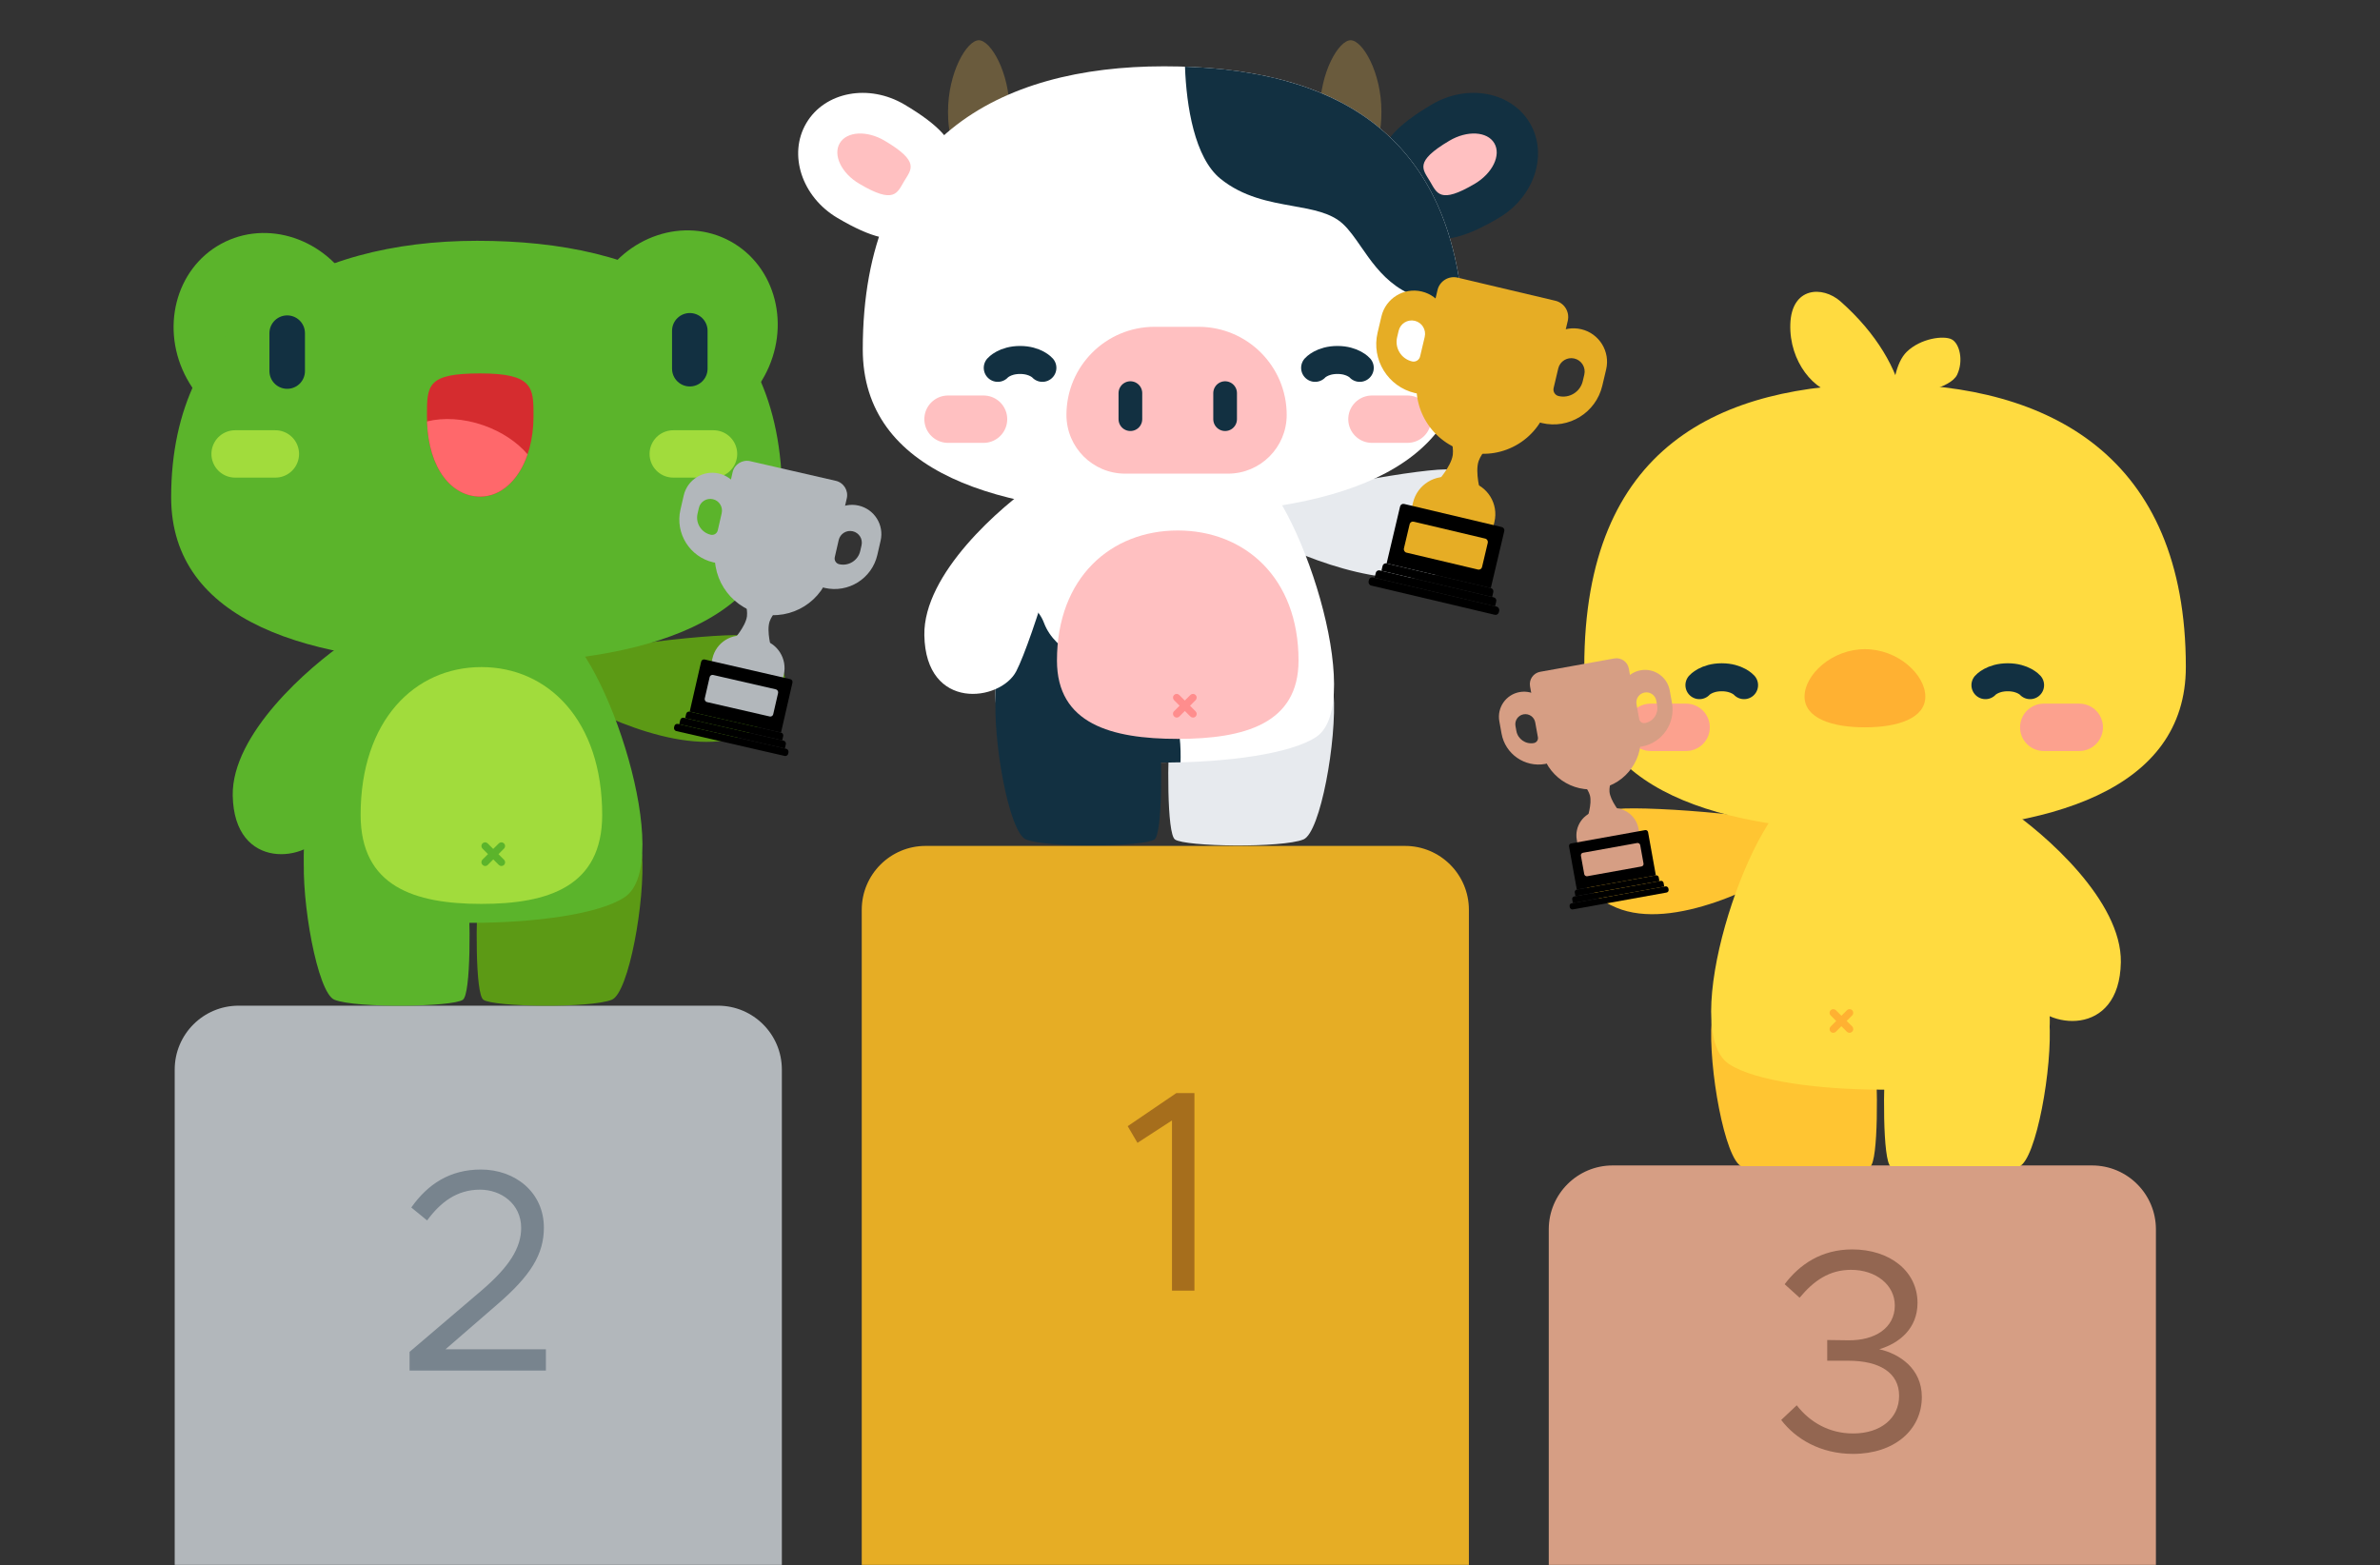 <svg width="561" height="369" viewBox="0 0 561 369" fill="none" xmlns="http://www.w3.org/2000/svg">
<rect x="0" y="0" width="561" height="369" fill="#333333" stroke="none"/>
<g clip-path="url(#clip0_2535_235)">
<path d="M213.199 24.647C230.1 34.649 224.879 39.635 220.512 47.013C216.146 54.392 213.944 61.165 197.387 51.366C188.982 46.392 185.708 36.378 190.074 29C194.441 21.622 204.794 19.673 213.199 24.647Z" fill="white"/>
<path d="M237.976 26.356C237.976 35.671 234.726 35.726 230.718 35.726C226.71 35.726 223.461 35.671 223.461 26.356C223.461 17.04 227.909 9.488 230.718 9.488C233.528 9.488 237.976 17.04 237.976 26.356Z" fill="#6A5B3D"/>
<path d="M325.624 26.356C325.624 35.671 322.375 35.726 318.367 35.726C314.359 35.726 311.109 35.671 311.109 26.356C311.109 17.04 315.557 9.488 318.367 9.488C321.176 9.488 325.624 17.04 325.624 26.356Z" fill="#6A5B3D"/>
<path d="M337.476 24.647C320.576 34.649 325.797 39.635 330.163 47.013C334.53 54.392 336.731 61.165 353.289 51.366C361.694 46.392 364.968 36.378 360.602 29C356.235 21.622 345.882 19.673 337.476 24.647Z" fill="#123041"/>
<path d="M341.642 33.172C333.218 38.157 335.399 39.93 337.056 42.73C338.713 45.529 339.389 48.193 347.641 43.309C351.83 40.83 353.884 36.551 352.227 33.752C350.57 30.952 345.831 30.692 341.642 33.172Z" fill="#FFC0C1"/>
<path d="M208.53 33.172C216.953 38.157 214.772 39.93 213.116 42.73C211.459 45.529 210.783 48.193 202.531 43.309C198.341 40.83 196.288 36.551 197.945 33.752C199.602 30.952 204.341 30.692 208.53 33.172Z" fill="#FFC0C1"/>
<path d="M343.248 133.788C330.574 140.683 308.147 131.981 298.517 126.769C297.944 125.672 296.992 122.818 297.765 120.18C298.73 116.884 332.712 110.664 340.765 110.649C348.817 110.635 359.091 125.169 343.248 133.788Z" fill="#E7EAEE"/>
<path d="M307.242 197.88C311.246 196.243 315.145 174.43 314.354 163.57L275.896 169.708C275.105 178.522 275.053 196.495 276.949 197.88C279.32 199.611 302.237 199.926 307.242 197.88Z" fill="#E7EAEE"/>
<path d="M310.248 173.717C322.217 165.758 306.037 116.106 294.346 109.852C282.655 103.598 263.64 104.546 255.289 109.852C246.938 115.158 226.301 165.568 238.271 173.717C250.24 181.866 298.278 181.677 310.248 173.717Z" fill="white"/>
<path fill-rule="evenodd" clip-rule="evenodd" d="M278.271 179.702C278.364 176.764 278.268 170.771 276.224 167.197C272.953 161.475 262.268 157.706 262.268 157.706C257.988 157.055 248.758 153.966 246.078 146.82C244.938 143.778 242.306 141.741 239.265 140.412C234.489 154.793 232.248 169.612 238.276 173.716C244.794 178.154 262.009 180.118 278.271 179.702Z" fill="#123041"/>
<path d="M241.84 197.88C237.836 196.243 233.938 174.43 234.728 163.57L273.186 169.708C273.977 178.522 274.029 196.495 272.133 197.88C269.762 199.611 246.845 199.926 241.84 197.88Z" fill="#123041"/>
<path d="M217.881 149.732C217.634 135.305 235.726 119.45 244.803 113.326C246.041 113.326 249.012 113.803 250.992 115.708C253.468 118.089 243.256 151.092 239.543 158.237C235.829 165.382 218.191 167.764 217.881 149.732Z" fill="white"/>
<path d="M306.083 155.707C306.083 170.599 293.336 174.176 277.612 174.176C261.888 174.176 249.141 170.599 249.141 155.707C249.141 136.13 261.888 125.049 277.612 125.049C293.336 125.049 306.083 136.13 306.083 155.707Z" fill="#FFC0C1"/>
<path d="M277.368 169.154C277.482 169.154 277.596 169.132 277.702 169.089C277.808 169.046 277.905 168.983 277.986 168.902L281.865 165.001C282.007 164.835 282.082 164.622 282.074 164.404C282.065 164.186 281.974 163.979 281.819 163.824C281.664 163.67 281.456 163.579 281.236 163.571C281.017 163.563 280.803 163.637 280.636 163.779L276.749 167.637C276.667 167.717 276.602 167.813 276.558 167.919C276.514 168.024 276.491 168.138 276.491 168.252C276.491 168.366 276.514 168.48 276.558 168.585C276.602 168.691 276.667 168.787 276.749 168.867C276.827 168.954 276.922 169.024 277.029 169.073C277.135 169.122 277.25 169.15 277.368 169.154Z" fill="#FF8D8D"/>
<path d="M281.204 169.154C281.318 169.154 281.431 169.132 281.536 169.089C281.642 169.046 281.738 168.983 281.818 168.903C281.899 168.822 281.964 168.727 282.008 168.621C282.052 168.516 282.074 168.403 282.074 168.289C282.074 168.175 282.052 168.062 282.008 167.956C281.964 167.851 281.899 167.755 281.818 167.675L277.97 163.826C277.89 163.745 277.794 163.681 277.689 163.637C277.584 163.593 277.471 163.57 277.356 163.57C277.242 163.57 277.129 163.593 277.024 163.637C276.918 163.681 276.823 163.745 276.742 163.826C276.581 163.988 276.491 164.207 276.491 164.436C276.491 164.664 276.581 164.884 276.742 165.046L280.599 168.903C280.76 169.063 280.978 169.153 281.204 169.154V169.154Z" fill="#FF8D8D"/>
<path d="M345.165 82.344C345.165 111.48 313.215 121.142 274.384 121.142C235.552 121.142 203.367 111.48 203.367 82.344C203.367 32.664 235.552 15.631 274.384 15.631C313.215 15.631 345.165 30.298 345.165 82.344Z" fill="white"/>
<path fill-rule="evenodd" clip-rule="evenodd" d="M279.318 15.713C279.645 25.009 281.587 37.202 287.678 42.132C293.034 46.469 299.216 47.573 304.741 48.56C309.462 49.403 313.703 50.161 316.537 52.777C318.043 54.167 319.378 56.096 320.825 58.185C325.184 64.481 330.552 72.232 344.62 71.088C340.458 30.133 312.975 16.853 279.318 15.713Z" fill="#123041"/>
<path d="M251.375 97.806C251.375 86.337 260.673 77.039 272.142 77.039H282.526C293.995 77.039 303.293 86.337 303.293 97.806V97.806C303.293 105.453 297.095 111.651 289.448 111.651H265.22C257.574 111.651 251.375 105.453 251.375 97.806V97.806Z" fill="#FFC0C1"/>
<path d="M266.449 92.668V98.81" stroke="#123041" stroke-width="5.583" stroke-linecap="round"/>
<path d="M288.777 92.668L288.777 98.81" stroke="#123041" stroke-width="5.583" stroke-linecap="round"/>
<path d="M223.461 98.812H231.836" stroke="#FFC0C1" stroke-width="11.165" stroke-linecap="round"/>
<path d="M323.387 98.812H331.762" stroke="#FFC0C1" stroke-width="11.165" stroke-linecap="round"/>
<path d="M245.707 86.711C245.707 86.711 244.088 84.854 240.446 84.854C236.803 84.854 235.184 86.711 235.184 86.711" stroke="#123041" stroke-width="6.6" stroke-linecap="round"/>
<path d="M320.516 86.711C320.516 86.711 318.897 84.854 315.254 84.854C311.612 84.854 309.993 86.711 309.993 86.711" stroke="#123041" stroke-width="6.6" stroke-linecap="round"/>
</g>
<g clip-path="url(#clip1_2535_235)">
<path d="M338.842 68.377C339.344 66.257 341.468 64.945 343.588 65.447L366.614 70.894C368.734 71.395 370.045 73.52 369.544 75.64L365.005 94.828C362.999 103.306 354.5 108.553 346.022 106.548V106.548C337.544 104.542 332.297 96.043 334.303 87.565L338.842 68.377Z" fill="#E6AD25"/>
<path d="M351.92 103.891L341.559 101.439C341.559 101.439 342.73 105.106 342.441 107.232C342.06 110.035 338.653 113.72 338.653 113.72L349.015 116.171C349.015 116.171 347.621 111.35 348.536 108.674C349.23 106.644 351.92 103.891 351.92 103.891Z" fill="#E6AD25"/>
<path d="M333.071 118.478C334.074 114.239 338.323 111.616 342.562 112.618L346.4 113.526C350.639 114.529 353.262 118.778 352.26 123.017L351.896 124.553C351.646 125.612 350.583 126.268 349.524 126.017L334.173 122.386C333.113 122.135 332.457 121.073 332.708 120.013L333.071 118.478Z" fill="#E6AD25"/>
<path fill-rule="evenodd" clip-rule="evenodd" d="M372.73 77.607C368.491 76.604 364.242 79.227 363.239 83.466L360.515 94.98C360.014 97.099 361.326 99.224 363.445 99.725C369.804 101.229 376.178 97.294 377.682 90.936L378.59 87.098C379.593 82.859 376.969 78.609 372.73 77.607ZM371.098 84.513C369.402 84.112 367.702 85.162 367.301 86.858L366.211 91.463C366.011 92.311 366.536 93.161 367.383 93.362C369.927 93.964 372.477 92.389 373.079 89.846L373.442 88.31C373.843 86.615 372.794 84.915 371.098 84.513Z" fill="#E6AD25"/>
<path fill-rule="evenodd" clip-rule="evenodd" d="M335.118 68.714C339.357 69.716 341.98 73.966 340.977 78.205L338.254 89.718C337.752 91.837 335.628 93.149 333.508 92.648C327.15 91.144 323.214 84.77 324.719 78.411L325.626 74.573C326.629 70.334 330.878 67.711 335.118 68.714ZM333.48 75.622C335.176 76.023 336.226 77.723 335.824 79.419L334.735 84.025C334.534 84.873 333.684 85.398 332.836 85.197C330.293 84.595 328.718 82.046 329.32 79.502L329.683 77.966C330.084 76.271 331.784 75.221 333.48 75.622Z" fill="#E6AD25"/>
<path d="M330.022 119.381C330.122 118.957 330.547 118.695 330.971 118.795L353.997 124.242C354.421 124.342 354.683 124.767 354.583 125.191L351.405 138.623L326.844 132.813L330.022 119.381Z" fill="black"/>
<rect x="332.457" y="122.791" width="18.93" height="7.493" rx="0.789" transform="rotate(13.309 332.457 122.791)" fill="#E6AD25"/>
<path d="M325.897 133.394C325.997 132.971 326.422 132.708 326.846 132.809L351.407 138.619C351.831 138.719 352.093 139.144 351.993 139.568L351.721 140.719L325.624 134.546L325.897 133.394Z" fill="black"/>
<path d="M324.287 135.043C324.387 134.619 324.812 134.357 325.236 134.457L352.1 140.812C352.524 140.912 352.787 141.337 352.686 141.761L352.414 142.912L324.015 136.194L324.287 135.043Z" fill="black"/>
<rect x="322.867" y="135.922" width="31.549" height="1.972" rx="0.789" transform="rotate(13.309 322.867 135.922)" fill="black"/>
</g>
<path d="M365.066 289.791C365.066 281.471 371.811 274.727 380.131 274.727H493.117C501.437 274.727 508.181 281.471 508.181 289.791V368.881H365.066V289.791Z" fill="#D69E84"/>
<path d="M203.125 214.469C203.125 206.149 209.87 199.404 218.19 199.404H331.175C339.495 199.404 346.24 206.149 346.24 214.469V368.882H203.125V214.469Z" fill="#E6AD25"/>
<path d="M41.18 252.131C41.18 243.811 47.924 237.066 56.244 237.066H169.23C177.55 237.066 184.295 243.811 184.295 252.131V368.883H41.18V252.131Z" fill="#B2B7BB"/>
<path d="M276.255 304.246V264.114L268.12 269.401L265.815 265.47L277.272 257.674H281.543V304.246H276.255Z" fill="#A66E1C"/>
<path d="M96.542 323.078V318.672L113.558 304.164C120.133 298.538 122.845 294.063 122.845 289.454C122.845 283.759 118.1 280.437 113.151 280.437C107.727 280.437 103.863 283.352 100.677 287.691L96.949 284.64C100.813 279.149 106.033 275.692 113.354 275.692C121.421 275.692 128.2 281.048 128.2 289.386C128.2 295.69 125.082 300.707 117.218 307.486L105.016 318.062H128.675V323.078H96.542Z" fill="#78848E"/>
<path d="M436.802 342.722C429.142 342.722 423.244 339.197 419.854 334.722L423.515 331.265C426.565 335.197 431.108 337.909 436.802 337.909C443.31 337.909 447.649 334.316 447.649 329.028C447.649 323.537 442.971 320.757 435.65 320.757H430.701V315.876L435.717 315.944C441.954 316.012 446.632 313.029 446.632 307.741C446.632 302.86 442.157 299.335 436.327 299.335C431.175 299.335 427.515 301.911 424.193 305.911L420.668 302.725C424.193 298.047 429.345 294.522 436.599 294.522C445.479 294.522 451.987 299.674 451.987 307.131C451.987 313.097 447.784 316.622 442.971 318.046C447.716 319.13 453.004 322.588 453.004 329.299C453.004 337.095 446.496 342.722 436.802 342.722Z" fill="#936651"/>
<g clip-path="url(#clip2_2535_235)">
<ellipse cx="63.646" cy="78.585" rx="22.315" ry="24.047" transform="rotate(-28.69 63.646 78.585)" fill="#5BB42B"/>
<ellipse cx="22.315" cy="24.047" rx="22.315" ry="24.047" transform="matrix(-0.877 -0.48 -0.48 0.877 191.715 67.582)" fill="#5BB42B"/>
<path d="M176.144 173.005C163.056 179.078 141.229 168.964 131.951 163.148C131.45 162.016 130.681 159.107 131.62 156.525C132.794 153.296 167.104 149.256 175.141 149.755C183.178 150.254 192.504 165.414 176.144 173.005Z" fill="#5C9A15"/>
<path d="M144.222 235.661C148.226 234.024 152.125 212.211 151.335 201.352L112.876 207.49C112.086 216.303 112.033 234.276 113.93 235.661C116.301 237.392 139.218 237.707 144.222 235.661Z" fill="#5C9A15"/>
<path d="M147.228 211.5C159.198 203.541 143.018 153.889 131.326 147.635C119.635 141.381 100.62 142.329 92.269 147.635C83.918 152.942 63.282 203.351 75.251 211.5C87.221 219.649 135.259 219.46 147.228 211.5Z" fill="#5BB42B"/>
<path d="M78.82 235.661C74.817 234.024 70.918 212.211 71.708 201.352L110.167 207.49C110.957 216.303 111.01 234.276 109.113 235.661C106.742 237.392 83.825 237.707 78.82 235.661Z" fill="#5BB42B"/>
<path d="M54.858 187.515C54.61 173.089 72.703 157.234 81.78 151.109C83.017 151.109 85.988 151.586 87.969 153.491C90.444 155.873 80.233 188.876 76.519 196.021C72.806 203.166 55.167 205.547 54.858 187.515Z" fill="#5BB42B"/>
<path d="M141.946 192.087C141.946 209.009 129.199 213.074 113.475 213.074C97.751 213.074 85.004 209.009 85.004 192.087C85.004 169.84 97.751 157.248 113.475 157.248C129.199 157.248 141.946 169.84 141.946 192.087Z" fill="#A1DC3C"/>
<path d="M114.352 204.142C114.467 204.143 114.58 204.121 114.686 204.077C114.793 204.034 114.889 203.971 114.971 203.89L118.849 199.989C118.992 199.824 119.066 199.61 119.058 199.392C119.049 199.174 118.959 198.967 118.803 198.813C118.648 198.658 118.44 198.568 118.221 198.559C118.001 198.551 117.787 198.625 117.62 198.767L113.733 202.625C113.651 202.705 113.587 202.801 113.542 202.907C113.498 203.013 113.475 203.126 113.475 203.24C113.475 203.355 113.498 203.468 113.542 203.574C113.587 203.679 113.651 203.775 113.733 203.856C113.812 203.942 113.907 204.012 114.013 204.062C114.12 204.111 114.235 204.138 114.352 204.142Z" fill="#5BB42B"/>
<path d="M118.189 204.142C118.303 204.143 118.415 204.121 118.521 204.078C118.626 204.035 118.722 203.971 118.803 203.891C118.884 203.811 118.948 203.715 118.992 203.61C119.036 203.504 119.059 203.391 119.059 203.277C119.059 203.163 119.036 203.05 118.992 202.944C118.948 202.839 118.884 202.743 118.803 202.663L114.955 198.814C114.874 198.733 114.779 198.669 114.673 198.625C114.568 198.581 114.455 198.559 114.341 198.559C114.227 198.559 114.114 198.581 114.008 198.625C113.903 198.669 113.807 198.733 113.727 198.814C113.566 198.976 113.475 199.196 113.475 199.424C113.475 199.653 113.566 199.872 113.727 200.034L117.584 203.891C117.745 204.051 117.962 204.141 118.189 204.142V204.142Z" fill="#5BB42B"/>
<path d="M184.374 117.203C184.374 146.647 151.922 156.411 112.479 156.411C73.035 156.411 40.344 146.647 40.344 117.203C40.344 74.905 73.035 56.762 112.479 56.762C151.922 56.762 184.374 71.556 184.374 117.203Z" fill="#5BB42B"/>
<path d="M67.695 78.535V87.468" stroke="#123041" stroke-width="8.374" stroke-linecap="round"/>
<path d="M162.598 77.977V86.91" stroke="#123041" stroke-width="8.374" stroke-linecap="round"/>
<path d="M55.418 107.004H64.91" stroke="#A1DC3C" stroke-width="11.165" stroke-linecap="round"/>
<path d="M158.695 107.004H168.187" stroke="#A1DC3C" stroke-width="11.165" stroke-linecap="round"/>
<path d="M125.758 98.105C125.758 91.397 125.758 88.025 113.198 88.025C100.637 88.025 100.637 90.798 100.637 98.105C100.637 110.076 106.26 117.055 113.198 117.055C120.135 117.055 125.758 109.239 125.758 98.105Z" fill="#D52C2F"/>
<path fill-rule="evenodd" clip-rule="evenodd" d="M100.656 99.342C101.031 110.556 106.502 117.055 113.197 117.055C118.056 117.055 122.27 113.22 124.359 107.097C121.93 104.257 118.334 101.794 113.991 100.271C109.257 98.612 104.519 98.379 100.656 99.342Z" fill="#FF686B"/>
</g>
<g clip-path="url(#clip3_2535_235)">
<path d="M172.693 111.303C173.119 109.445 174.971 108.285 176.828 108.711L197.008 113.341C198.865 113.767 200.026 115.619 199.599 117.476L195.741 134.293C194.036 141.722 186.631 146.364 179.201 144.659V144.659C171.771 142.954 167.13 135.549 168.835 128.119L172.693 111.303Z" fill="#B2B7BB"/>
<path d="M184.343 142.298L175.262 140.215C175.262 140.215 176.308 143.416 176.068 145.278C175.751 147.733 172.792 150.977 172.792 150.977L181.873 153.061C181.873 153.061 180.625 148.851 181.41 146.503C182.005 144.724 184.343 142.298 184.343 142.298Z" fill="#B2B7BB"/>
<path d="M167.937 155.174C168.789 151.459 172.492 149.138 176.207 149.991L179.57 150.762C183.285 151.615 185.606 155.317 184.754 159.032L184.445 160.378C184.232 161.306 183.306 161.886 182.377 161.673L168.924 158.587C167.996 158.374 167.415 157.448 167.628 156.519L167.937 155.174Z" fill="#B2B7BB"/>
<path fill-rule="evenodd" clip-rule="evenodd" d="M202.391 119.18C198.676 118.328 194.973 120.648 194.121 124.363L191.806 134.453C191.379 136.311 192.54 138.162 194.397 138.588C199.97 139.867 205.524 136.386 206.802 130.813L207.574 127.45C208.426 123.735 206.106 120.032 202.391 119.18ZM201.003 125.234C199.517 124.893 198.036 125.821 197.695 127.307L196.769 131.344C196.598 132.087 197.063 132.827 197.806 132.998C200.035 133.509 202.257 132.117 202.768 129.887L203.077 128.542C203.418 127.056 202.49 125.575 201.003 125.234Z" fill="#B2B7BB"/>
<path fill-rule="evenodd" clip-rule="evenodd" d="M169.43 111.617C173.145 112.469 175.465 116.172 174.613 119.887L172.298 129.977C171.872 131.834 170.02 132.994 168.163 132.568C162.59 131.29 159.11 125.736 160.388 120.163L161.16 116.8C162.012 113.085 165.715 110.764 169.43 111.617ZM168.04 117.672C169.526 118.013 170.454 119.494 170.113 120.98L169.187 125.016C169.016 125.76 168.276 126.224 167.533 126.053C165.303 125.542 163.911 123.32 164.422 121.091L164.731 119.745C165.072 118.259 166.553 117.331 168.04 117.672Z" fill="#B2B7BB"/>
<path d="M165.271 155.979C165.357 155.608 165.727 155.376 166.098 155.461L186.278 160.091C186.65 160.176 186.882 160.547 186.796 160.918L184.096 172.69L162.571 167.751L165.271 155.979Z" fill="black"/>
<rect x="167.426" y="158.953" width="16.563" height="6.556" rx="0.69" transform="rotate(12.922 167.426 158.953)" fill="#B2B7BB"/>
<path d="M161.744 168.27C161.829 167.899 162.2 167.667 162.571 167.752L184.096 172.691C184.468 172.776 184.7 173.146 184.614 173.518L184.383 174.527L161.513 169.279L161.744 168.27Z" fill="black"/>
<path d="M160.346 169.72C160.431 169.348 160.801 169.116 161.173 169.201L184.716 174.603C185.087 174.688 185.319 175.058 185.234 175.43L185.002 176.439L160.114 170.729L160.346 169.72Z" fill="black"/>
<rect x="159.109" y="170.496" width="27.605" height="1.725" rx="0.69" transform="rotate(12.922 159.109 170.496)" fill="black"/>
</g>
<g clip-path="url(#clip4_2535_235)">
<path d="M381.016 213.965C394.321 219.545 415.755 208.623 424.809 202.465C425.268 201.315 425.928 198.38 424.893 195.834C423.599 192.651 389.162 189.896 381.15 190.694C373.137 191.493 364.384 206.99 381.016 213.965Z" fill="#FFC532"/>
<path d="M410.555 274.982C406.551 273.345 402.652 251.531 403.443 240.672L441.901 246.81C442.691 255.623 442.744 273.597 440.848 274.982C438.477 276.713 415.56 277.027 410.555 274.982Z" fill="#FFC532"/>
<path d="M407.549 250.823C395.58 242.863 411.76 193.211 423.451 186.958C435.142 180.704 454.157 181.651 462.508 186.958C470.859 192.264 491.495 242.674 479.526 250.823C467.556 258.972 419.519 258.782 407.549 250.823Z" fill="#FFDB40"/>
<path d="M475.957 274.982C479.961 273.345 483.859 251.531 483.069 240.672L444.611 246.81C443.82 255.623 443.768 273.597 445.664 274.982C448.035 276.713 470.952 277.027 475.957 274.982Z" fill="#FFDB40"/>
<path d="M499.915 226.835C500.163 212.409 482.071 196.554 472.994 190.43C471.756 190.43 468.785 190.906 466.805 192.811C464.329 195.193 474.541 228.196 478.254 235.341C481.968 242.486 499.606 244.868 499.915 226.835Z" fill="#FFDB40"/>
<path d="M435.961 243.466C435.846 243.467 435.732 243.445 435.626 243.402C435.52 243.359 435.423 243.295 435.342 243.215L431.463 239.314C431.321 239.148 431.246 238.934 431.255 238.716C431.263 238.498 431.354 238.291 431.509 238.137C431.664 237.982 431.872 237.892 432.092 237.883C432.311 237.875 432.526 237.949 432.692 238.091L436.579 241.949C436.661 242.03 436.726 242.125 436.77 242.231C436.814 242.337 436.837 242.45 436.837 242.564C436.837 242.679 436.814 242.792 436.77 242.898C436.726 243.004 436.661 243.099 436.579 243.18C436.501 243.267 436.406 243.337 436.299 243.386C436.193 243.435 436.078 243.462 435.961 243.466Z" fill="#FFB132"/>
<path d="M432.124 243.466C432.01 243.467 431.897 243.445 431.792 243.402C431.686 243.359 431.591 243.295 431.51 243.215C431.429 243.135 431.364 243.039 431.32 242.934C431.277 242.828 431.254 242.715 431.254 242.601C431.254 242.487 431.277 242.374 431.32 242.269C431.364 242.163 431.429 242.068 431.51 241.987L435.358 238.139C435.438 238.058 435.534 237.993 435.639 237.949C435.745 237.905 435.858 237.883 435.972 237.883C436.086 237.883 436.199 237.905 436.304 237.949C436.41 237.993 436.505 238.058 436.586 238.139C436.747 238.301 436.837 238.52 436.837 238.748C436.837 238.977 436.747 239.196 436.586 239.358L432.729 243.215C432.568 243.375 432.351 243.465 432.124 243.466V243.466Z" fill="#FFB132"/>
<path d="M373.437 157.215C373.437 186.351 405.386 196.013 444.218 196.013C483.05 196.013 515.234 186.351 515.234 157.215C515.234 107.535 483.05 90.502 444.218 90.502C405.386 90.502 373.437 105.169 373.437 157.215Z" fill="#FFDB40"/>
<path d="M490.113 171.449H481.738" stroke="#FCA18E" stroke-width="11.165" stroke-linecap="round"/>
<path d="M397.441 171.449H389.066" stroke="#FCA18E" stroke-width="11.165" stroke-linecap="round"/>
<path d="M425.357 164.193C425.357 169.28 431.73 171.45 439.593 171.45C447.455 171.45 453.828 169.28 453.828 164.193C453.828 159.105 447.455 153.027 439.593 153.027C431.73 153.027 425.357 159.105 425.357 164.193Z" fill="#FFB132"/>
<path d="M433.876 71.087C442.345 78.596 447.21 87.019 448.649 94.684L433.746 93.095C427.609 92.441 421.731 85.207 422.002 76.427C422.274 67.647 429.57 67.268 433.876 71.087Z" fill="#FFDB40"/>
<path d="M449.427 82.949C446.79 85.524 446.124 91.134 446.12 93.618C451.228 93.146 459.799 91.576 461.336 88.305C462.872 85.034 461.914 80.967 460.043 79.998C458.171 79.029 452.723 79.731 449.427 82.949Z" fill="#FFDB40"/>
<path d="M411.102 161.508C411.102 161.508 409.483 159.651 405.84 159.651C402.198 159.651 400.579 161.508 400.579 161.508" stroke="#123041" stroke-width="6.6" stroke-linecap="round"/>
<path d="M478.52 161.508C478.52 161.508 476.901 159.651 473.258 159.651C469.616 159.651 467.997 161.508 467.997 161.508" stroke="#123041" stroke-width="6.6" stroke-linecap="round"/>
</g>
<g clip-path="url(#clip5_2535_235)">
<path d="M360.653 161.796C360.363 160.188 361.432 158.65 363.04 158.361L380.506 155.217C382.113 154.928 383.651 155.996 383.94 157.604L386.56 172.159C387.718 178.589 383.443 184.741 377.012 185.898V185.898C370.582 187.056 364.43 182.781 363.273 176.35L360.653 161.796Z" fill="#D69E84"/>
<path d="M380.275 182.308L372.414 183.723C372.414 183.723 374.317 185.894 374.754 187.443C375.331 189.485 374.091 193.039 374.091 193.039L381.951 191.624C381.951 191.624 379.55 188.725 379.378 186.61C379.248 185.007 380.275 182.308 380.275 182.308Z" fill="#D69E84"/>
<path d="M371.673 197.98C371.094 194.765 373.232 191.689 376.447 191.11L379.358 190.586C382.573 190.008 385.649 192.145 386.228 195.36L386.437 196.525C386.582 197.329 386.048 198.097 385.244 198.242L373.6 200.338C372.796 200.483 372.027 199.948 371.882 199.144L371.673 197.98Z" fill="#D69E84"/>
<path fill-rule="evenodd" clip-rule="evenodd" d="M386.716 158.005C383.501 158.584 381.364 161.659 381.942 164.875L383.514 173.607C383.804 175.215 385.342 176.284 386.949 175.994C391.772 175.126 394.978 170.513 394.11 165.69L393.586 162.779C393.007 159.563 389.932 157.426 386.716 158.005ZM387.657 163.246C386.371 163.477 385.516 164.708 385.747 165.994L386.376 169.488C386.492 170.131 387.107 170.558 387.75 170.443C389.68 170.095 390.962 168.25 390.615 166.32L390.405 165.156C390.174 163.869 388.943 163.014 387.657 163.246Z" fill="#D69E84"/>
<path fill-rule="evenodd" clip-rule="evenodd" d="M358.186 163.142C361.401 162.563 364.477 164.7 365.056 167.916L366.628 176.648C366.917 178.256 365.848 179.794 364.241 180.083C359.418 180.951 354.804 177.745 353.936 172.922L353.412 170.011C352.833 166.796 354.971 163.72 358.186 163.142ZM359.128 168.382C360.414 168.151 361.645 169.006 361.876 170.292L362.505 173.786C362.621 174.429 362.193 175.044 361.55 175.16C359.621 175.507 357.775 174.224 357.428 172.295L357.218 171.13C356.987 169.844 357.842 168.614 359.128 168.382Z" fill="#D69E84"/>
<path d="M369.843 199.51C369.785 199.188 369.999 198.881 370.32 198.823L387.786 195.679C388.108 195.621 388.415 195.835 388.473 196.157L390.307 206.345L371.677 209.698L369.843 199.51Z" fill="black"/>
<rect x="372.539" y="201.127" width="14.197" height="5.62" rx="0.592" transform="rotate(-10.204 372.539 201.127)" fill="#D69E84"/>
<path d="M371.195 210.385C371.137 210.063 371.35 209.756 371.672 209.698L390.302 206.345C390.624 206.287 390.931 206.5 390.989 206.822L391.146 207.695L371.352 211.258L371.195 210.385Z" fill="black"/>
<path d="M370.589 212C370.531 211.679 370.745 211.371 371.067 211.313L391.443 207.645C391.765 207.588 392.072 207.801 392.13 208.123L392.287 208.996L370.746 212.873L370.589 212Z" fill="black"/>
<rect x="369.871" y="213.029" width="23.662" height="1.479" rx="0.592" transform="rotate(-10.204 369.871 213.029)" fill="black"/>
</g>
<defs>
<clipPath id="clip0_2535_235">
<rect width="175.851" height="199.298" fill="white" transform="translate(187.172)"/>
</clipPath>
<clipPath id="clip1_2535_235">
<rect width="56.493" height="80.22" fill="white" transform="translate(328.422 58.375) rotate(13.309)"/>
</clipPath>
<clipPath id="clip2_2535_235">
<rect width="156.871" height="194.832" fill="white" transform="translate(34.762 42.248)"/>
</clipPath>
<clipPath id="clip3_2535_235">
<rect width="55.363" height="74.947" fill="white" transform="translate(161.871 99.871) rotate(12.922)"/>
</clipPath>
<clipPath id="clip4_2535_235">
<rect width="169.711" height="216.604" fill="white" transform="translate(356.445 58.291)"/>
</clipPath>
<clipPath id="clip5_2535_235">
<rect width="49.337" height="61.765" fill="white" transform="translate(347.074 158.174) rotate(-10.204)"/>
</clipPath>
</defs>
</svg>
